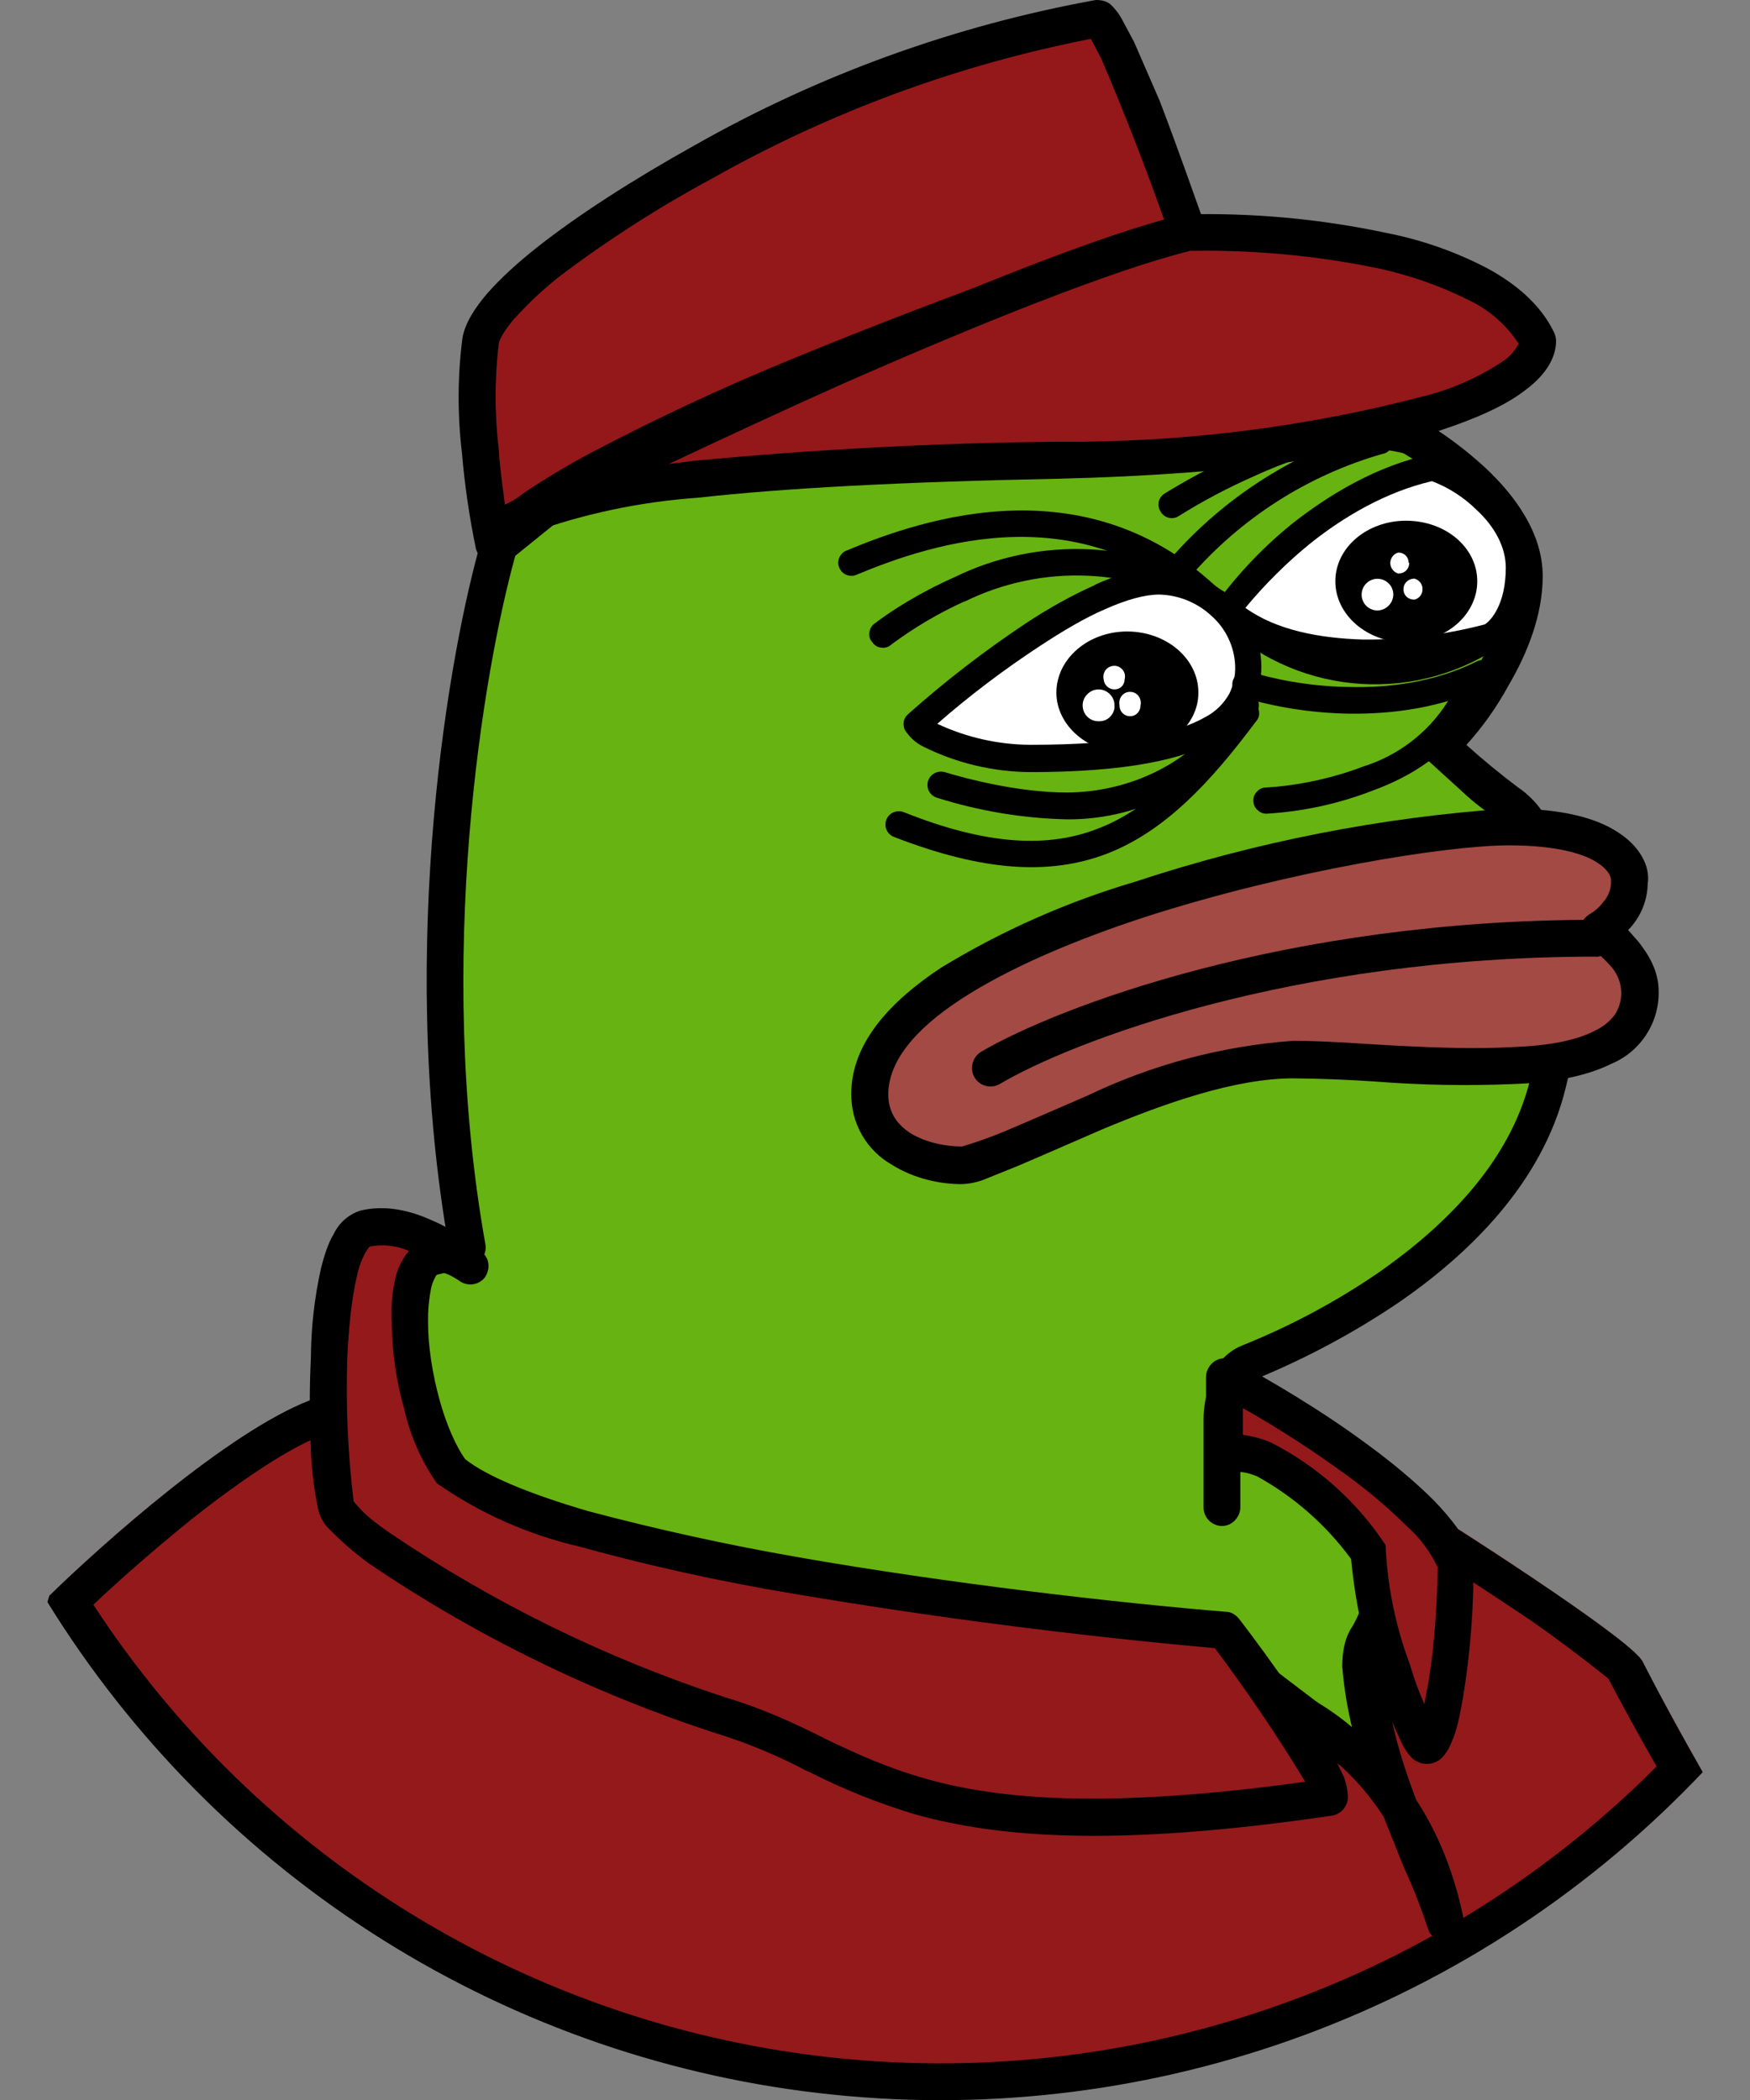 <svg width="20" height="24" viewBox="0 0 20 24" fill="none" xmlns="http://www.w3.org/2000/svg">
<rect x="0" y="0" width="20" height="24" fill="#808080" stroke="none"/>
<path d="M0.543 18.303L0.564 18.237C1.168 17.648 2.601 16.368 3.547 16.004C3.875 15.808 12.096 16.688 16.163 17.153C16.992 17.677 18.68 18.776 18.775 18.993C18.84 19.14 19.16 19.721 19.459 20.253C18.194 21.587 16.641 22.611 14.918 23.249C13.195 23.887 11.348 24.121 9.521 23.933C7.693 23.744 5.933 23.138 4.377 22.162C2.82 21.186 1.508 19.866 0.543 18.303Z" fill="#94191B"/>
<path fill-rule="evenodd" clip-rule="evenodd" d="M3.54 16.004C2.601 16.368 1.168 17.648 0.564 18.237L0.543 18.311C1.508 19.874 2.82 21.195 4.377 22.171C5.934 23.147 7.694 23.752 9.522 23.939C11.35 24.127 13.197 23.892 14.92 23.253C16.642 22.614 18.195 21.588 19.459 20.253C19.221 19.839 18.993 19.419 18.775 18.995C18.68 18.776 16.992 17.677 16.155 17.155C12.096 16.688 3.875 15.808 3.54 16.004ZM16.017 17.561C13.485 17.272 10.95 17.002 8.413 16.753C6.946 16.613 5.476 16.497 4.005 16.404C3.896 16.399 3.787 16.399 3.677 16.404C3.271 16.564 2.732 16.935 2.187 17.364C1.764 17.707 1.357 18.063 1.067 18.34C2.008 19.781 3.259 20.994 4.728 21.89C6.197 22.786 7.848 23.343 9.56 23.52C11.272 23.697 13.002 23.49 14.623 22.913C16.245 22.337 17.717 21.406 18.933 20.188C18.743 19.857 18.559 19.522 18.381 19.184C18.098 18.956 17.806 18.737 17.508 18.528C17.016 18.197 16.52 17.875 16.017 17.561ZM18.417 19.228C18.425 19.228 18.425 19.228 18.417 19.228Z" fill="black"/>
<path d="M4.413 14.493L5.344 14.253C4.74 10.899 5.336 7.501 5.707 6.221L6.725 5.407L15.856 4.832C16.38 5.085 17.42 5.784 17.42 6.579C17.42 7.379 16.78 8.207 16.46 8.52C16.641 8.693 17.043 9.088 17.239 9.175C17.479 9.299 18.199 10.332 17.689 12.375C17.18 14.435 14.511 15.46 14.233 15.577C14.016 15.679 13.964 16.049 13.964 16.217L16.039 17.425C15.963 17.878 15.82 18.316 15.616 18.727C15.427 19.019 15.696 19.913 15.856 20.327L14.109 18.996L4.681 17.215L4.413 14.493Z" fill="#67B312"/>
<path d="M15.843 4.62C15.88 4.617 15.918 4.624 15.951 4.643C16.324 4.827 16.671 5.065 16.977 5.348C17.319 5.668 17.631 6.097 17.631 6.585C17.631 7.036 17.449 7.479 17.239 7.836C17.106 8.08 16.945 8.308 16.759 8.513C16.945 8.681 17.14 8.841 17.341 8.993C17.471 9.08 17.58 9.194 17.661 9.327C17.771 9.495 17.872 9.72 17.952 9.997C18.104 10.571 18.156 11.379 17.893 12.435C17.624 13.532 16.773 14.341 15.995 14.879C15.47 15.235 14.909 15.534 14.321 15.773C14.3 15.788 14.249 15.832 14.22 15.941L14.184 16.101L16.148 17.243C16.185 17.264 16.214 17.297 16.231 17.337C16.247 17.376 16.251 17.42 16.241 17.461C16.198 17.692 16.145 17.92 16.081 18.145C16.018 18.391 15.92 18.626 15.791 18.844C15.769 18.907 15.76 18.974 15.763 19.04C15.763 19.149 15.784 19.288 15.813 19.433C15.871 19.731 15.98 20.051 16.053 20.247C16.07 20.29 16.072 20.338 16.058 20.383C16.045 20.428 16.018 20.467 15.98 20.495C15.944 20.52 15.901 20.534 15.857 20.534C15.812 20.534 15.769 20.52 15.733 20.495L14.031 19.193L4.645 17.425C4.6 17.417 4.558 17.394 4.527 17.36C4.496 17.326 4.476 17.282 4.472 17.236L4.201 14.516C4.198 14.466 4.213 14.417 4.242 14.377C4.271 14.337 4.313 14.308 4.361 14.296L5.104 14.1C4.551 10.761 5.133 7.436 5.504 6.163C5.516 6.12 5.541 6.081 5.576 6.053L6.595 5.24C6.63 5.216 6.67 5.2 6.712 5.195L15.843 4.62ZM14.176 16.588V17.221C14.176 17.337 14.083 17.44 13.965 17.44C13.937 17.44 13.909 17.434 13.883 17.422C13.857 17.411 13.834 17.395 13.814 17.375C13.795 17.354 13.779 17.33 13.769 17.304C13.759 17.278 13.754 17.25 13.755 17.221V16.224C13.755 16.085 13.779 15.948 13.827 15.817C13.846 15.727 13.885 15.642 13.942 15.568C13.999 15.495 14.072 15.436 14.155 15.395L14.22 15.367C14.76 15.149 15.275 14.873 15.755 14.544C16.504 14.02 17.253 13.293 17.487 12.34C17.733 11.343 17.683 10.608 17.544 10.12C17.491 9.924 17.411 9.74 17.304 9.568C17.259 9.498 17.206 9.434 17.144 9.379C16.988 9.282 16.841 9.17 16.708 9.044L16.308 8.68C16.268 8.639 16.245 8.584 16.245 8.527C16.245 8.469 16.268 8.414 16.308 8.373C16.46 8.229 16.687 7.96 16.881 7.632C17.072 7.305 17.209 6.933 17.209 6.592C17.209 6.279 17.007 5.959 16.693 5.668C16.431 5.426 16.137 5.221 15.82 5.057L6.799 5.617L5.889 6.352C5.525 7.661 4.965 10.965 5.548 14.224C5.556 14.275 5.545 14.327 5.518 14.371C5.492 14.415 5.45 14.448 5.401 14.464L4.639 14.66L4.879 17.04L14.155 18.793C14.19 18.8 14.219 18.815 14.241 18.836L15.456 19.76C15.399 19.526 15.36 19.288 15.34 19.048C15.34 18.901 15.361 18.741 15.441 18.611C15.515 18.501 15.601 18.277 15.675 18.029L15.805 17.541L14.176 16.595V16.588Z" fill="black"/>
<path d="M4.173 14.043C4.609 13.925 5.155 14.275 5.373 14.464C4.355 13.736 4.623 16.131 5.161 16.821C6.289 17.768 11.521 18.421 13.993 18.64C14.393 19.149 15.193 20.24 15.193 20.532C10.297 21.259 9.941 20.117 8.224 19.6C6.515 19.091 3.961 17.636 3.837 17.213C3.721 16.792 3.635 14.195 4.173 14.043Z" fill="#94191B"/>
<path d="M4.936 13.947C5.176 14.048 5.387 14.2 5.509 14.311C5.597 14.383 5.605 14.507 5.54 14.601C5.505 14.644 5.456 14.671 5.401 14.678C5.347 14.684 5.292 14.67 5.248 14.637C5.14 14.565 5.075 14.544 5.045 14.544C5.023 14.544 5.008 14.544 4.993 14.565C4.955 14.622 4.931 14.687 4.921 14.755C4.899 14.872 4.89 14.991 4.892 15.111C4.892 15.387 4.943 15.707 5.023 15.997C5.103 16.288 5.212 16.529 5.315 16.675C5.561 16.871 6.056 17.075 6.725 17.271C7.513 17.48 8.309 17.655 9.112 17.795C10.859 18.101 12.779 18.319 14.016 18.421C14.073 18.421 14.124 18.457 14.161 18.501C14.553 19.012 14.916 19.54 15.252 20.087L15.361 20.313C15.386 20.383 15.401 20.456 15.405 20.531C15.406 20.582 15.389 20.631 15.357 20.671C15.325 20.711 15.281 20.739 15.231 20.749C12.764 21.112 11.417 21.003 10.457 20.735C10.044 20.611 9.642 20.45 9.257 20.255L9.221 20.24C8.884 20.061 8.53 19.915 8.165 19.803C6.765 19.346 5.435 18.695 4.216 17.868C4.038 17.738 3.872 17.592 3.721 17.431C3.686 17.382 3.659 17.328 3.641 17.271C3.592 17.041 3.562 16.808 3.553 16.573C3.536 16.221 3.536 15.869 3.553 15.517C3.555 15.172 3.594 14.829 3.669 14.492C3.707 14.345 3.749 14.208 3.816 14.099C3.846 14.037 3.887 13.983 3.938 13.938C3.989 13.893 4.049 13.859 4.113 13.837C4.405 13.764 4.696 13.837 4.936 13.947ZM4.229 14.244C4.229 14.244 4.208 14.259 4.179 14.311C4.13 14.399 4.096 14.494 4.077 14.593C4.019 14.841 3.984 15.176 3.968 15.54C3.952 16.08 3.976 16.619 4.041 17.155L4.055 17.176L4.135 17.264C4.209 17.339 4.316 17.424 4.455 17.519C5.637 18.319 6.925 18.951 8.281 19.396C8.719 19.527 9.061 19.687 9.396 19.853L9.439 19.876C9.788 20.043 10.137 20.203 10.575 20.327C11.419 20.567 12.648 20.676 14.917 20.363C14.598 19.837 14.253 19.328 13.884 18.836C12.261 18.69 10.645 18.481 9.039 18.209C8.22 18.072 7.409 17.893 6.609 17.672C6.03 17.537 5.481 17.293 4.993 16.952C4.817 16.699 4.691 16.415 4.623 16.115C4.529 15.788 4.48 15.45 4.477 15.111C4.471 14.957 4.477 14.804 4.507 14.667C4.527 14.53 4.585 14.402 4.673 14.296C4.534 14.235 4.38 14.218 4.231 14.245" fill="black"/>
<path d="M14 15.737V16.639C14.511 16.428 15.471 17.425 15.645 17.759C15.645 18.545 16.125 19.781 16.277 19.935C16.424 20.081 16.641 18.939 16.641 17.876C16.401 17.148 14.779 16.144 13.993 15.737H14Z" fill="#94191B"/>
<path d="M13.884 15.555C13.916 15.535 13.952 15.524 13.989 15.523C14.026 15.522 14.063 15.53 14.096 15.548C14.488 15.759 15.1 16.115 15.645 16.521C15.915 16.719 16.176 16.937 16.387 17.148C16.591 17.359 16.765 17.584 16.839 17.811C16.846 18.342 16.807 18.871 16.721 19.396C16.685 19.6 16.649 19.783 16.591 19.905C16.567 19.973 16.529 20.034 16.481 20.087C16.458 20.11 16.431 20.128 16.401 20.14C16.371 20.153 16.339 20.159 16.307 20.159C16.274 20.159 16.242 20.153 16.212 20.14C16.182 20.128 16.155 20.11 16.132 20.087C16.088 20.039 16.051 19.985 16.023 19.927C15.707 19.263 15.51 18.549 15.441 17.817C15.155 17.427 14.787 17.104 14.364 16.871C14.219 16.813 14.124 16.813 14.073 16.835C14.041 16.848 14.007 16.852 13.972 16.849C13.938 16.846 13.905 16.834 13.876 16.815C13.847 16.795 13.824 16.769 13.807 16.738C13.791 16.708 13.783 16.673 13.783 16.639V15.736C13.783 15.664 13.827 15.591 13.884 15.555ZM14.204 16.093V16.399C14.314 16.413 14.421 16.442 14.524 16.485C15.055 16.756 15.507 17.16 15.835 17.657C15.855 18.123 15.948 18.581 16.111 19.017C16.163 19.192 16.219 19.345 16.279 19.476L16.307 19.323C16.38 18.945 16.424 18.421 16.431 17.912C16.347 17.735 16.228 17.576 16.081 17.445C15.868 17.234 15.64 17.04 15.397 16.864C15.015 16.584 14.617 16.326 14.205 16.093" fill="black"/>
<path d="M15.725 18.487C15.779 18.502 15.824 18.537 15.854 18.584C15.883 18.631 15.894 18.687 15.885 18.741C15.776 19.221 15.908 19.789 16.112 20.371L16.184 20.568C16.431 20.945 16.62 21.397 16.731 21.949C16.739 22.001 16.727 22.055 16.698 22.098C16.668 22.142 16.623 22.173 16.572 22.185C16.521 22.197 16.468 22.19 16.422 22.166C16.376 22.141 16.341 22.101 16.323 22.052C16.246 21.817 16.156 21.585 16.053 21.36L16.031 21.309L15.813 20.763C15.495 20.268 15.037 19.881 14.496 19.651C14.454 19.624 14.422 19.584 14.406 19.537C14.39 19.49 14.391 19.438 14.409 19.392C14.426 19.345 14.458 19.305 14.5 19.28C14.542 19.254 14.592 19.244 14.641 19.251C14.956 19.376 15.247 19.557 15.5 19.781C15.409 19.41 15.399 19.023 15.471 18.647C15.483 18.592 15.517 18.544 15.565 18.514C15.613 18.484 15.67 18.474 15.725 18.487Z" fill="black"/>
<path d="M5.489 3.893C5.372 4.62 5.54 5.747 5.641 6.22C6.413 5.201 11.251 3.42 13.572 2.656C13.324 1.928 12.772 0.4 12.553 0.211C9.788 0.575 5.641 2.991 5.496 3.892L5.489 3.893Z" fill="#94181A"/>
<path d="M12.524 0C12.591 0 12.648 0.013 12.692 0.051C12.748 0.103 12.794 0.165 12.829 0.233L12.961 0.48L13.252 1.149C13.448 1.659 13.644 2.219 13.776 2.589C13.792 2.643 13.787 2.702 13.761 2.752C13.735 2.802 13.691 2.84 13.637 2.859C12.107 3.365 10.596 3.925 9.104 4.539C8.312 4.875 7.571 5.216 6.98 5.529C6.689 5.689 6.428 5.843 6.231 5.98C6.029 6.128 5.888 6.249 5.809 6.344C5.785 6.375 5.753 6.399 5.716 6.413C5.68 6.427 5.64 6.43 5.601 6.423C5.563 6.415 5.527 6.397 5.498 6.37C5.47 6.343 5.449 6.309 5.439 6.271C5.364 5.908 5.31 5.542 5.279 5.173C5.227 4.738 5.229 4.298 5.285 3.863C5.315 3.689 5.432 3.513 5.569 3.353C5.715 3.187 5.911 3.005 6.143 2.823C6.603 2.459 7.236 2.052 7.941 1.659C9.365 0.852 10.914 0.291 12.524 0ZM5.881 3.637C5.759 3.784 5.708 3.877 5.7 3.928C5.652 4.331 5.652 4.733 5.7 5.136C5.713 5.369 5.751 5.595 5.773 5.791L5.991 5.631C6.209 5.485 6.479 5.319 6.784 5.159C7.489 4.789 8.209 4.452 8.944 4.147C10.38 3.555 11.836 3.014 13.309 2.524C13.087 1.896 12.845 1.276 12.583 0.663L12.467 0.444C10.95 0.74 9.49 1.278 8.144 2.037C7.534 2.365 6.95 2.739 6.397 3.157C6.215 3.3 6.045 3.458 5.889 3.631L5.881 3.637Z" fill="black"/>
<path d="M13.572 2.656C14.699 2.627 17.064 2.831 17.572 3.893C17.572 4.38 16.22 5.167 12.103 5.253C8.443 5.333 6.733 5.56 5.955 5.908C7.359 5.167 11.724 3.108 13.572 2.656Z" fill="#94181A"/>
<path fill-rule="evenodd" clip-rule="evenodd" d="M13.601 2.867C12.699 3.092 11.171 3.709 9.68 4.365C8.96 4.685 8.261 5.012 7.643 5.303L7.927 5.267C9.312 5.135 10.703 5.062 12.095 5.048C13.519 5.06 14.938 4.881 16.315 4.517C16.62 4.436 16.91 4.305 17.173 4.131C17.251 4.08 17.314 4.01 17.356 3.928C17.218 3.715 17.024 3.545 16.796 3.435C16.468 3.27 16.12 3.147 15.761 3.069C15.051 2.921 14.327 2.854 13.601 2.867ZM6.049 6.096C6.667 5.872 7.314 5.735 7.969 5.689C8.945 5.58 10.284 5.507 12.109 5.471C14.176 5.42 15.565 5.201 16.445 4.924C16.883 4.78 17.203 4.633 17.421 4.467C17.632 4.313 17.784 4.117 17.784 3.892C17.782 3.862 17.775 3.832 17.763 3.804C17.611 3.484 17.327 3.244 16.992 3.063C16.632 2.876 16.247 2.741 15.849 2.663C15.085 2.5 14.303 2.429 13.521 2.451C12.575 2.684 11.011 3.317 9.512 3.979C8.183 4.565 6.874 5.194 5.584 5.864C5.539 5.896 5.509 5.944 5.498 5.998C5.487 6.052 5.497 6.108 5.525 6.155C5.584 6.248 5.708 6.279 5.809 6.227L6.049 6.096Z" fill="black"/>
<path d="M13.827 7.057C12.429 5.617 10.661 6.205 9.788 6.569C9.77 6.577 9.75 6.581 9.731 6.581C9.711 6.581 9.692 6.577 9.673 6.57C9.655 6.562 9.639 6.552 9.625 6.538C9.611 6.524 9.6 6.507 9.592 6.489C9.584 6.471 9.58 6.452 9.58 6.432C9.58 6.412 9.584 6.393 9.591 6.375C9.599 6.357 9.61 6.34 9.624 6.326C9.637 6.312 9.654 6.301 9.672 6.293C10.545 5.929 12.495 5.253 14.037 6.84C14.053 6.854 14.065 6.871 14.073 6.889C14.081 6.908 14.085 6.928 14.085 6.949C14.085 6.969 14.081 6.989 14.073 7.008C14.065 7.027 14.053 7.044 14.037 7.057C14.017 7.079 13.99 7.093 13.961 7.099C13.932 7.105 13.902 7.102 13.875 7.091C13.856 7.083 13.84 7.072 13.827 7.057Z" fill="black"/>
<path d="M11.019 6.875C10.723 7.009 10.443 7.175 10.183 7.369C10.168 7.383 10.15 7.393 10.13 7.398C10.111 7.404 10.091 7.405 10.071 7.401C10.051 7.4 10.031 7.393 10.014 7.383C9.996 7.372 9.982 7.358 9.971 7.341C9.956 7.326 9.945 7.308 9.939 7.287C9.933 7.267 9.932 7.246 9.936 7.225C9.939 7.205 9.946 7.185 9.957 7.167C9.968 7.149 9.983 7.134 10 7.123C10.181 6.984 10.509 6.773 10.903 6.599C11.389 6.36 11.929 6.25 12.47 6.279C13.012 6.308 13.536 6.476 13.995 6.765C14.011 6.777 14.025 6.792 14.035 6.809C14.045 6.826 14.052 6.845 14.055 6.865C14.057 6.885 14.056 6.905 14.05 6.925C14.045 6.944 14.035 6.962 14.023 6.977C14.005 7 13.982 7.017 13.955 7.027C13.928 7.036 13.899 7.038 13.871 7.031C13.852 7.026 13.835 7.018 13.82 7.007C13.403 6.75 12.928 6.603 12.44 6.58C11.951 6.557 11.464 6.659 11.025 6.875H11.019ZM14.315 7.931C14.387 7.973 14.408 8.068 14.365 8.141C14.142 8.516 13.824 8.826 13.444 9.041C13.064 9.255 12.634 9.367 12.197 9.364C11.691 9.353 11.188 9.269 10.705 9.116C10.676 9.107 10.651 9.089 10.632 9.065C10.613 9.042 10.602 9.013 10.6 8.983C10.597 8.952 10.604 8.922 10.619 8.896C10.634 8.869 10.657 8.848 10.684 8.835C10.72 8.817 10.761 8.814 10.8 8.825C11.033 8.897 11.637 9.057 12.189 9.057C12.873 9.057 13.66 8.745 14.111 7.988C14.12 7.971 14.133 7.955 14.148 7.943C14.164 7.93 14.181 7.921 14.2 7.916C14.22 7.91 14.239 7.909 14.259 7.912C14.279 7.914 14.298 7.921 14.315 7.931Z" fill="black"/>
<path d="M13.244 6.643C12.473 6.643 11.084 7.733 10.48 8.272C10.573 8.425 11.113 8.665 11.775 8.665C13.965 8.665 14.263 8.127 14.263 7.611C14.263 7.101 13.753 6.643 13.244 6.643Z" fill="white"/>
<path d="M10.712 8.272C11.045 8.428 11.407 8.51 11.775 8.512C12.865 8.512 13.448 8.38 13.768 8.199C13.888 8.138 13.988 8.041 14.052 7.923C14.098 7.825 14.12 7.717 14.116 7.609C14.112 7.501 14.086 7.396 14.04 7.298C13.994 7.2 13.929 7.113 13.848 7.041C13.684 6.887 13.469 6.799 13.244 6.795C13.084 6.796 12.88 6.851 12.632 6.961C12.392 7.064 12.139 7.216 11.883 7.384C11.473 7.653 11.081 7.949 10.712 8.272ZM12.509 6.685C12.763 6.569 13.019 6.489 13.243 6.489C13.543 6.494 13.829 6.613 14.044 6.823C14.263 7.02 14.415 7.303 14.415 7.609C14.417 7.765 14.385 7.918 14.321 8.06C14.228 8.231 14.086 8.37 13.913 8.46C13.527 8.679 12.873 8.824 11.775 8.824C11.35 8.821 10.932 8.722 10.552 8.533C10.469 8.492 10.399 8.429 10.348 8.352C10.329 8.322 10.322 8.287 10.328 8.252C10.333 8.217 10.351 8.185 10.377 8.163C10.799 7.787 11.246 7.442 11.716 7.129C11.977 6.955 12.255 6.801 12.516 6.685H12.509ZM16.692 5.616C16.439 5.252 15.993 5.077 15.303 5.136C15.04 5.157 14.684 5.281 14.335 5.441C14.035 5.573 13.745 5.726 13.468 5.9C13.451 5.91 13.433 5.917 13.414 5.92C13.395 5.923 13.375 5.922 13.356 5.917C13.337 5.912 13.319 5.904 13.304 5.892C13.288 5.881 13.275 5.866 13.265 5.849C13.254 5.832 13.246 5.813 13.242 5.793C13.238 5.773 13.239 5.752 13.243 5.732C13.248 5.712 13.257 5.693 13.27 5.677C13.282 5.661 13.298 5.647 13.316 5.637C13.513 5.515 13.848 5.325 14.212 5.165C14.545 4.999 14.905 4.885 15.273 4.831C16.023 4.772 16.597 4.953 16.947 5.441C16.965 5.466 16.974 5.496 16.974 5.527C16.974 5.557 16.965 5.587 16.947 5.612C16.935 5.628 16.92 5.642 16.903 5.652C16.887 5.664 16.869 5.672 16.851 5.676C16.832 5.68 16.812 5.68 16.793 5.676C16.774 5.673 16.756 5.667 16.74 5.656C16.724 5.646 16.71 5.632 16.7 5.616H16.692Z" fill="black"/>
<path d="M15.915 5.013C15.92 5.032 15.92 5.052 15.917 5.072C15.913 5.091 15.905 5.109 15.893 5.125C15.883 5.142 15.869 5.157 15.852 5.168C15.836 5.178 15.817 5.185 15.797 5.188C14.945 5.433 14.182 5.921 13.601 6.592C13.589 6.609 13.573 6.622 13.554 6.632C13.536 6.642 13.515 6.648 13.495 6.649C13.474 6.651 13.453 6.647 13.434 6.64C13.415 6.633 13.397 6.621 13.383 6.607C13.36 6.588 13.343 6.562 13.335 6.534C13.327 6.505 13.328 6.475 13.337 6.447C13.344 6.428 13.354 6.41 13.368 6.396C13.993 5.676 14.815 5.155 15.732 4.897C15.752 4.892 15.772 4.891 15.792 4.894C15.812 4.897 15.832 4.904 15.849 4.915C15.866 4.926 15.881 4.94 15.892 4.957C15.903 4.974 15.911 4.993 15.915 5.013ZM16.744 7.96C16.816 7.996 16.837 8.091 16.803 8.164C16.576 8.6 16.125 8.877 15.683 9.037C15.298 9.186 14.893 9.274 14.481 9.299C14.462 9.3 14.442 9.298 14.424 9.291C14.405 9.285 14.389 9.274 14.375 9.26C14.359 9.248 14.347 9.232 14.338 9.214C14.33 9.196 14.325 9.177 14.325 9.157C14.323 9.138 14.326 9.118 14.332 9.099C14.339 9.08 14.35 9.063 14.364 9.049C14.376 9.034 14.392 9.022 14.41 9.013C14.428 9.005 14.447 9 14.467 9C14.736 8.987 15.165 8.92 15.58 8.76C15.976 8.636 16.317 8.377 16.54 8.027C16.549 8.008 16.561 7.992 16.576 7.979C16.591 7.965 16.608 7.955 16.628 7.949C16.647 7.943 16.667 7.94 16.687 7.942C16.707 7.944 16.726 7.95 16.744 7.96Z" fill="black"/>
<path d="M17.079 7.64C17.088 7.657 17.093 7.676 17.094 7.696C17.095 7.716 17.091 7.735 17.084 7.753C17.078 7.772 17.067 7.789 17.054 7.804C17.04 7.818 17.024 7.829 17.005 7.836C16.481 8.091 15.907 8.164 15.405 8.156C14.994 8.148 14.585 8.085 14.191 7.967C14.161 7.958 14.135 7.941 14.116 7.917C14.097 7.893 14.086 7.864 14.084 7.833C14.082 7.808 14.086 7.783 14.097 7.76C14.107 7.737 14.122 7.717 14.142 7.701C14.162 7.686 14.185 7.675 14.21 7.671C14.235 7.667 14.26 7.668 14.284 7.676C14.511 7.749 14.932 7.844 15.405 7.851C15.885 7.865 16.409 7.792 16.875 7.56C16.902 7.546 16.933 7.54 16.963 7.544C16.993 7.548 17.022 7.562 17.044 7.583C17.059 7.596 17.071 7.612 17.079 7.632V7.64Z" fill="black"/>
<path d="M16.372 5.347C15.426 5.608 14.598 6.183 14.023 6.977C14.823 7.675 16.357 7.471 17.027 7.275C17.144 7.217 17.361 6.977 17.361 6.488C17.361 5.885 16.7 5.435 16.372 5.347Z" fill="white"/>
<path d="M16.336 5.195C16.36 5.188 16.384 5.188 16.408 5.195C16.605 5.252 16.875 5.405 17.092 5.616C17.311 5.835 17.507 6.132 17.507 6.489C17.507 7.02 17.267 7.319 17.1 7.413C16.613 7.727 16.034 7.866 15.457 7.808C14.881 7.75 14.341 7.498 13.927 7.093C13.897 7.069 13.878 7.034 13.874 6.996C13.87 6.958 13.882 6.919 13.905 6.889C14.159 6.543 14.457 6.232 14.793 5.965C15.216 5.637 15.74 5.325 16.336 5.195ZM14.233 6.947C14.583 7.2 15.077 7.295 15.58 7.309C16.049 7.313 16.516 7.255 16.969 7.136C17.041 7.092 17.209 6.903 17.209 6.488C17.209 6.248 17.077 6.015 16.881 5.833C16.735 5.687 16.559 5.573 16.365 5.499C15.841 5.621 15.368 5.899 14.983 6.204C14.709 6.426 14.458 6.675 14.233 6.947ZM12.545 9.471C11.985 9.689 11.293 9.667 10.327 9.281C10.308 9.274 10.288 9.271 10.268 9.271C10.248 9.272 10.228 9.276 10.21 9.284C10.191 9.292 10.175 9.304 10.161 9.319C10.147 9.333 10.136 9.351 10.129 9.369C10.115 9.407 10.116 9.449 10.133 9.486C10.149 9.522 10.18 9.551 10.217 9.565C11.228 9.957 11.992 10.009 12.655 9.755C13.308 9.5 13.825 8.955 14.357 8.241C14.371 8.226 14.38 8.208 14.386 8.189C14.391 8.169 14.392 8.149 14.388 8.129C14.386 8.109 14.38 8.09 14.369 8.073C14.359 8.056 14.345 8.042 14.328 8.031C14.312 8.017 14.294 8.007 14.274 8C14.254 7.994 14.233 7.993 14.212 7.995C14.192 7.998 14.172 8.005 14.154 8.016C14.136 8.027 14.121 8.041 14.109 8.059C13.593 8.765 13.12 9.252 12.545 9.471Z" fill="black"/>
<path fill-rule="evenodd" clip-rule="evenodd" d="M12.88 8.607C13.333 8.607 13.696 8.293 13.696 7.916C13.696 7.529 13.332 7.217 12.881 7.217C12.437 7.217 12.073 7.529 12.073 7.916C12.073 8.293 12.437 8.607 12.881 8.607M12.555 8.243C12.579 8.244 12.603 8.24 12.626 8.232C12.649 8.223 12.669 8.21 12.686 8.193C12.704 8.175 12.717 8.155 12.726 8.132C12.735 8.11 12.739 8.086 12.737 8.061C12.737 8.013 12.718 7.967 12.684 7.933C12.65 7.899 12.604 7.879 12.555 7.879C12.507 7.879 12.461 7.899 12.427 7.933C12.393 7.967 12.373 8.013 12.373 8.061C12.373 8.163 12.453 8.243 12.555 8.243ZM12.853 7.763C12.853 7.829 12.803 7.879 12.737 7.879C12.706 7.879 12.675 7.867 12.652 7.845C12.629 7.824 12.615 7.794 12.613 7.763C12.609 7.744 12.609 7.725 12.613 7.707C12.617 7.689 12.625 7.671 12.636 7.656C12.648 7.642 12.663 7.63 12.68 7.622C12.697 7.614 12.715 7.61 12.733 7.609C12.752 7.609 12.771 7.613 12.788 7.621C12.805 7.63 12.82 7.642 12.831 7.656C12.843 7.671 12.851 7.689 12.855 7.707C12.858 7.725 12.858 7.744 12.853 7.763ZM12.919 8.185C12.985 8.185 13.035 8.127 13.035 8.061C13.039 8.043 13.039 8.024 13.035 8.006C13.031 7.987 13.023 7.97 13.012 7.955C13.001 7.94 12.986 7.928 12.969 7.919C12.952 7.911 12.934 7.907 12.915 7.907C12.896 7.907 12.877 7.911 12.86 7.919C12.844 7.928 12.829 7.94 12.817 7.955C12.806 7.97 12.799 7.987 12.795 8.006C12.791 8.024 12.791 8.043 12.795 8.061C12.794 8.078 12.797 8.094 12.803 8.109C12.809 8.125 12.818 8.139 12.83 8.15C12.841 8.162 12.855 8.171 12.871 8.177C12.886 8.183 12.902 8.186 12.919 8.185ZM16.069 7.341C16.52 7.341 16.883 7.028 16.883 6.643C16.883 6.257 16.52 5.951 16.069 5.951C15.625 5.951 15.261 6.257 15.261 6.643C15.261 7.028 15.625 7.341 16.069 7.341ZM15.741 6.977C15.79 6.976 15.835 6.957 15.869 6.923C15.903 6.889 15.923 6.843 15.924 6.795C15.924 6.759 15.913 6.724 15.893 6.694C15.873 6.665 15.845 6.642 15.812 6.628C15.778 6.615 15.742 6.611 15.707 6.618C15.672 6.625 15.64 6.642 15.614 6.668C15.589 6.693 15.572 6.725 15.565 6.76C15.558 6.795 15.561 6.832 15.575 6.865C15.588 6.898 15.611 6.926 15.641 6.946C15.671 6.966 15.706 6.977 15.741 6.977ZM16.105 6.431C16.106 6.447 16.103 6.463 16.097 6.479C16.091 6.494 16.082 6.508 16.07 6.52C16.059 6.531 16.045 6.54 16.029 6.546C16.014 6.552 15.998 6.555 15.981 6.555C15.955 6.548 15.931 6.532 15.915 6.51C15.898 6.489 15.889 6.462 15.889 6.435C15.889 6.407 15.898 6.381 15.915 6.359C15.931 6.337 15.955 6.322 15.981 6.315C16.048 6.315 16.099 6.365 16.099 6.432L16.105 6.431ZM16.164 6.853C16.191 6.847 16.215 6.832 16.232 6.81C16.249 6.788 16.258 6.761 16.257 6.733C16.258 6.706 16.249 6.679 16.232 6.657C16.215 6.635 16.191 6.619 16.164 6.613C16.148 6.613 16.131 6.616 16.116 6.622C16.101 6.628 16.087 6.637 16.075 6.648C16.064 6.66 16.054 6.674 16.048 6.689C16.042 6.705 16.04 6.721 16.04 6.737C16.04 6.803 16.091 6.853 16.164 6.853Z" fill="black"/>
<path d="M17.239 9.457C18.417 9.457 18.651 9.872 18.621 10.084C18.621 10.375 18.381 10.571 18.257 10.629C18.424 10.731 18.744 11.008 18.744 11.328C18.744 12.564 16.191 12.113 14.78 12.113C13.368 12.113 11.411 13.321 10.996 13.321C10.575 13.321 9.943 13.103 9.943 12.499C9.943 10.629 15.769 9.451 17.239 9.451V9.457Z" fill="#A24A43"/>
<path d="M12.976 10.076C14.356 9.62 15.788 9.339 17.239 9.24C17.849 9.24 18.249 9.349 18.497 9.516C18.744 9.676 18.861 9.903 18.831 10.097C18.828 10.297 18.747 10.488 18.607 10.629L18.723 10.76C18.839 10.907 18.956 11.095 18.956 11.328C18.96 11.504 18.91 11.678 18.814 11.825C18.718 11.973 18.58 12.089 18.417 12.157C18.111 12.309 17.711 12.375 17.297 12.389C16.773 12.411 16.248 12.402 15.725 12.361C15.41 12.339 15.095 12.327 14.779 12.324C14.117 12.324 13.311 12.608 12.597 12.907L12.015 13.16L11.644 13.32L11.28 13.467C11.188 13.507 11.089 13.53 10.989 13.533C10.749 13.533 10.451 13.473 10.196 13.313C10.052 13.232 9.933 13.114 9.851 12.971C9.769 12.828 9.727 12.665 9.729 12.5C9.729 11.917 10.183 11.437 10.756 11.059C11.45 10.636 12.196 10.306 12.976 10.076ZM10.989 11.415C10.429 11.779 10.152 12.149 10.152 12.507C10.152 12.717 10.255 12.855 10.415 12.957C10.588 13.059 10.807 13.103 10.996 13.103C11.161 13.053 11.324 12.995 11.484 12.929L11.825 12.783L12.429 12.521C13.167 12.167 13.964 11.954 14.78 11.895C15.071 11.895 15.405 11.917 15.753 11.939L16.001 11.953C16.439 11.975 16.881 11.989 17.281 11.967C17.681 11.953 18.009 11.895 18.228 11.779C18.318 11.738 18.395 11.676 18.455 11.597C18.511 11.512 18.536 11.41 18.527 11.309C18.517 11.207 18.474 11.111 18.404 11.037C18.329 10.951 18.243 10.875 18.148 10.811C18.119 10.789 18.096 10.761 18.081 10.729C18.066 10.696 18.059 10.66 18.061 10.624C18.063 10.588 18.073 10.552 18.092 10.521C18.111 10.49 18.138 10.465 18.169 10.447C18.229 10.411 18.281 10.365 18.323 10.309C18.354 10.275 18.378 10.235 18.393 10.191C18.409 10.147 18.415 10.101 18.411 10.055C18.411 10.055 18.417 9.967 18.264 9.865C18.119 9.764 17.807 9.661 17.245 9.661C16.533 9.661 14.728 9.952 13.099 10.476C12.292 10.739 11.535 11.059 10.989 11.415Z" fill="black"/>
<path d="M18.235 10.933C14.757 10.933 12.233 11.909 11.425 12.389C11.376 12.417 11.318 12.425 11.263 12.409C11.209 12.395 11.163 12.358 11.135 12.309C11.108 12.26 11.102 12.202 11.117 12.148C11.131 12.094 11.167 12.048 11.215 12.019C12.087 11.509 14.692 10.512 18.235 10.512C18.291 10.512 18.344 10.534 18.384 10.574C18.424 10.614 18.446 10.667 18.446 10.723C18.446 10.779 18.424 10.833 18.384 10.873C18.344 10.912 18.291 10.935 18.235 10.935" fill="black"/>
</svg>
